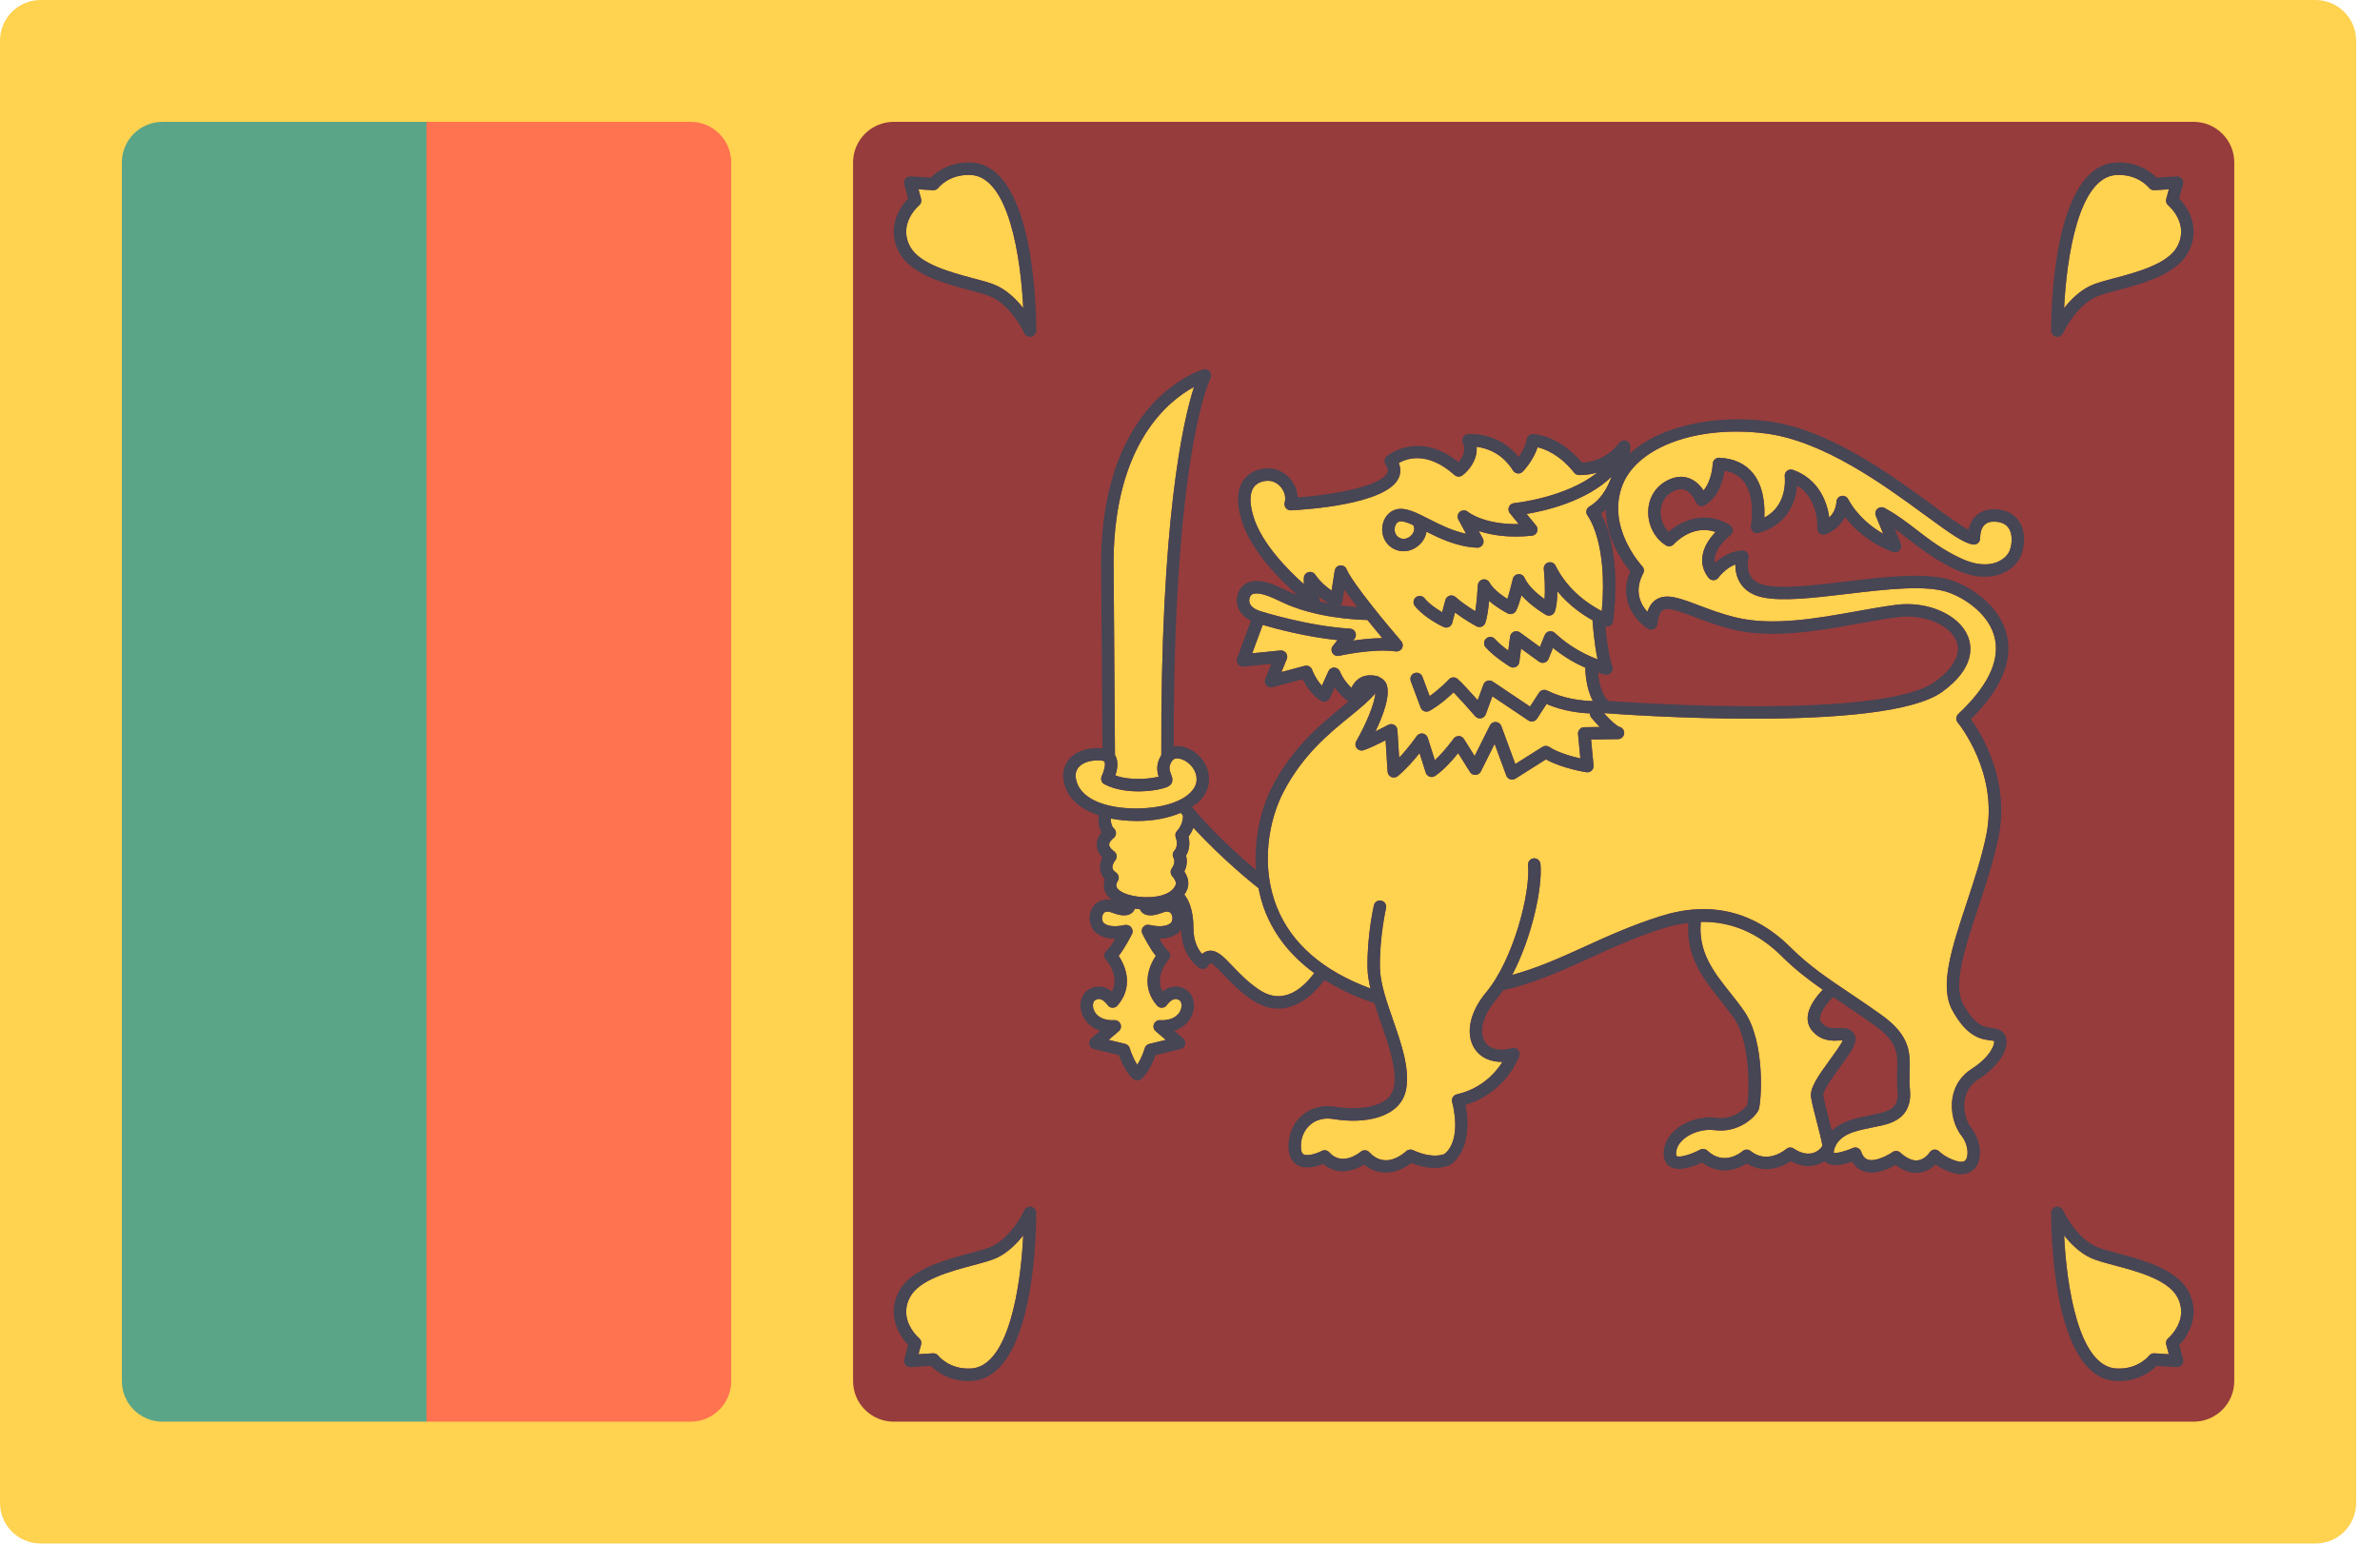 <svg width="74" height="48" viewBox="0 0 74 48" fill="none" xmlns="http://www.w3.org/2000/svg">
<path d="M71.995 0H1.263C0.566 0 0 0.565 0 1.263V46.733C0 47.431 0.566 47.996 1.263 47.996H71.995C72.692 47.996 73.258 47.431 73.258 46.733V1.263C73.258 0.565 72.692 0 71.995 0Z" fill="#FFD250"/>
<path d="M26.524 5.052V42.944C26.524 43.642 27.09 44.207 27.788 44.207H68.206C68.903 44.207 69.469 43.642 69.469 42.944V5.052C69.469 4.355 68.903 3.789 68.206 3.789H27.788C27.09 3.789 26.524 4.355 26.524 5.052Z" fill="#963C3C"/>
<path d="M13.262 3.789H5.052C4.355 3.789 3.789 4.355 3.789 5.052V42.944C3.789 43.642 4.355 44.207 5.052 44.207H13.262V3.789Z" fill="#5AA587"/>
<path d="M21.472 3.789H13.262V44.207H21.472C22.17 44.207 22.735 43.642 22.735 42.944V5.052C22.735 4.355 22.17 3.789 21.472 3.789Z" fill="#FF7350"/>
<path d="M56.31 34.119C56.268 33.837 56.517 33.472 56.901 32.948C57.039 32.759 57.24 32.484 57.294 32.353C57.258 32.351 57.209 32.353 57.173 32.355C56.96 32.366 56.639 32.38 56.358 32.068C56.248 31.946 56.195 31.793 56.205 31.626C56.226 31.287 56.503 30.954 56.675 30.777C56.232 30.466 55.809 30.143 55.418 29.753C54.672 29.006 53.821 28.647 52.882 28.667C52.795 29.601 53.276 30.216 53.79 30.863C53.942 31.053 54.093 31.243 54.23 31.442C54.906 32.421 54.765 34.311 54.679 34.511C54.582 34.738 54.047 35.241 53.314 35.143C52.977 35.098 52.589 35.212 52.344 35.426C52.239 35.518 52.113 35.671 52.113 35.876C52.113 35.886 52.114 35.938 52.13 35.948C52.229 36.007 52.597 35.891 52.86 35.749C52.933 35.709 53.023 35.721 53.084 35.778C53.603 36.263 54.123 35.844 54.181 35.794C54.252 35.734 54.357 35.732 54.429 35.79C54.96 36.217 55.513 35.75 55.536 35.73C55.601 35.674 55.697 35.667 55.769 35.714C55.999 35.865 56.21 35.908 56.397 35.844C56.561 35.787 56.648 35.664 56.659 35.634C56.663 35.556 56.558 35.151 56.488 34.883C56.415 34.602 56.339 34.312 56.31 34.119Z" fill="#FFD250"/>
<path d="M62.056 16.223C61.896 16.211 61.78 16.246 61.701 16.324C61.556 16.468 61.568 16.726 61.568 16.729C61.571 16.786 61.548 16.843 61.506 16.882C61.464 16.921 61.407 16.941 61.349 16.932C61.062 16.895 60.637 16.591 59.849 16.014C58.596 15.095 56.703 13.708 54.897 13.48C52.797 13.213 50.928 13.883 50.454 15.07C49.925 16.391 51.049 17.595 51.06 17.607C51.117 17.668 51.13 17.758 51.09 17.832C50.794 18.39 51.019 18.801 51.221 19.027C51.284 18.841 51.379 18.714 51.509 18.635C51.825 18.447 52.236 18.603 52.805 18.818C53.141 18.945 53.522 19.09 53.967 19.198C55.106 19.478 56.496 19.229 57.722 19.009C58.156 18.931 58.574 18.857 58.962 18.807C59.94 18.683 60.921 19.116 61.19 19.795C61.321 20.125 61.39 20.785 60.392 21.511C58.595 22.818 50.402 22.215 49.92 22.178C49.909 22.179 49.898 22.18 49.876 22.182C50.055 22.383 50.265 22.579 50.357 22.604C50.45 22.628 50.511 22.718 50.499 22.814C50.487 22.91 50.406 22.983 50.31 22.984L49.47 22.997L49.548 23.805C49.553 23.864 49.531 23.923 49.487 23.964C49.444 24.005 49.383 24.022 49.325 24.014C49.292 24.009 48.567 23.893 48.066 23.614L47.118 24.212C47.087 24.232 47.051 24.242 47.015 24.242C46.994 24.242 46.973 24.239 46.953 24.232C46.897 24.213 46.853 24.17 46.833 24.115L46.472 23.132L46.043 23.99C46.011 24.053 45.949 24.093 45.879 24.097C45.809 24.104 45.743 24.066 45.705 24.006L45.338 23.42C45.17 23.63 44.9 23.936 44.624 24.127C44.574 24.162 44.51 24.171 44.452 24.151C44.394 24.131 44.348 24.085 44.33 24.026L44.137 23.419C43.967 23.634 43.72 23.92 43.459 24.134C43.403 24.18 43.326 24.191 43.259 24.162C43.193 24.133 43.148 24.069 43.143 23.997L43.081 23.019C42.861 23.132 42.56 23.278 42.394 23.33C42.318 23.354 42.235 23.328 42.185 23.266C42.135 23.204 42.129 23.118 42.169 23.049C42.467 22.53 42.741 21.883 42.762 21.561C42.564 21.798 42.287 22.025 41.977 22.277C41.318 22.813 40.498 23.48 39.895 24.648C39.473 25.465 39.17 26.889 39.704 28.216C40.16 29.349 41.14 30.194 42.61 30.737C42.561 30.522 42.523 30.312 42.519 30.114C42.5 29.108 42.709 28.19 42.718 28.152C42.742 28.047 42.845 27.981 42.95 28.007C43.054 28.031 43.119 28.135 43.095 28.239C43.093 28.248 42.888 29.15 42.906 30.106C42.915 30.574 43.117 31.152 43.311 31.71C43.569 32.452 43.837 33.22 43.721 33.866C43.562 34.744 42.469 34.966 41.455 34.797C41.166 34.748 40.904 34.82 40.715 34.995C40.524 35.174 40.426 35.447 40.453 35.727C40.465 35.859 40.515 35.886 40.531 35.895C40.653 35.961 40.94 35.871 41.095 35.79C41.173 35.749 41.27 35.766 41.33 35.832C41.737 36.288 42.285 35.833 42.308 35.813C42.386 35.747 42.504 35.753 42.574 35.829C42.728 35.992 42.89 36.073 43.071 36.078C43.401 36.098 43.715 35.803 43.718 35.801C43.775 35.745 43.861 35.731 43.933 35.764C44.572 36.056 44.907 35.886 44.921 35.878C45.475 35.406 45.155 34.285 45.151 34.273C45.136 34.222 45.143 34.167 45.17 34.121C45.197 34.075 45.242 34.042 45.294 34.03C46.07 33.852 46.504 33.354 46.714 33.024C46.33 33.02 46.025 32.886 45.846 32.605C45.557 32.152 45.696 31.47 46.2 30.868C47.062 29.837 47.59 27.751 47.511 26.901C47.501 26.795 47.579 26.701 47.686 26.691C47.789 26.68 47.886 26.759 47.896 26.866C47.965 27.61 47.63 29.153 47.018 30.317C47.793 30.102 48.502 29.788 49.24 29.451C49.975 29.116 50.734 28.77 51.647 28.484C53.19 28.001 54.55 28.336 55.692 29.478C56.246 30.032 56.85 30.437 57.55 30.907C57.857 31.113 58.177 31.328 58.508 31.567C59.407 32.214 59.392 32.754 59.375 33.327C59.37 33.501 59.364 33.681 59.384 33.877C59.477 34.806 58.738 34.953 58.383 35.023C58.334 35.033 58.288 35.042 58.248 35.052C58.198 35.065 58.138 35.077 58.072 35.09C57.711 35.163 57.166 35.274 57.032 35.736C57.008 35.818 57.017 35.847 57.017 35.847C57.074 35.873 57.37 35.806 57.605 35.699C57.655 35.676 57.711 35.676 57.761 35.698C57.812 35.719 57.85 35.761 57.868 35.812C57.937 36.014 58.044 36.048 58.079 36.059C58.323 36.135 58.721 35.911 58.842 35.825C58.917 35.773 59.017 35.778 59.085 35.84C59.285 36.023 59.47 36.103 59.636 36.081C59.858 36.05 59.993 35.841 59.995 35.838C60.027 35.787 60.081 35.753 60.142 35.747C60.203 35.744 60.262 35.766 60.303 35.81C60.303 35.811 60.473 35.99 60.82 36.099C61.047 36.171 61.104 36.089 61.123 36.062C61.219 35.921 61.185 35.564 60.997 35.33C60.752 35.023 60.638 34.556 60.707 34.14C60.77 33.758 60.977 33.446 61.303 33.238C61.901 32.858 62.037 32.448 61.999 32.37C61.988 32.364 61.923 32.356 61.871 32.349C61.604 32.314 61.158 32.255 60.699 31.407C60.293 30.659 60.686 29.474 61.14 28.102C61.37 27.407 61.608 26.688 61.755 25.983C62.161 24.033 60.884 22.484 60.871 22.469C60.805 22.39 60.812 22.273 60.887 22.203C61.783 21.362 62.169 20.582 62.032 19.886C61.89 19.16 61.186 18.652 60.627 18.438C59.931 18.171 58.66 18.322 57.431 18.469C56.403 18.591 55.432 18.706 54.805 18.576C54.483 18.508 54.246 18.355 54.102 18.121C53.984 17.928 53.955 17.716 53.956 17.552C53.645 17.669 53.435 17.957 53.432 17.96C53.397 18.01 53.339 18.04 53.279 18.041C53.202 18.038 53.159 18.015 53.122 17.967C52.963 17.762 52.899 17.536 52.933 17.295C52.975 16.983 53.177 16.715 53.341 16.543C52.621 16.29 52.068 16.894 52.043 16.922C51.98 16.992 51.876 17.007 51.797 16.959C51.449 16.745 51.233 16.326 51.247 15.89C51.26 15.479 51.472 15.134 51.829 14.945C52.073 14.816 52.307 14.792 52.524 14.874C52.731 14.951 52.876 15.112 52.967 15.249C53.231 14.948 53.253 14.429 53.253 14.423C53.255 14.371 53.276 14.322 53.315 14.287C53.353 14.251 53.405 14.229 53.455 14.235C53.913 14.254 54.269 14.419 54.513 14.727C54.845 15.148 54.876 15.732 54.857 16.094C55.589 15.72 55.496 14.857 55.492 14.817C55.484 14.75 55.511 14.684 55.563 14.643C55.615 14.601 55.685 14.588 55.749 14.611C56.526 14.886 56.809 15.579 56.875 16.094C57.095 15.884 57.099 15.615 57.099 15.611C57.099 15.523 57.159 15.446 57.244 15.424C57.331 15.402 57.42 15.441 57.462 15.519C57.762 16.067 58.219 16.408 58.554 16.599L58.324 16.04C58.292 15.964 58.312 15.877 58.373 15.823C58.434 15.768 58.523 15.757 58.594 15.796C58.978 16.002 59.281 16.236 59.603 16.484C59.991 16.782 60.392 17.091 60.957 17.356C61.508 17.616 61.88 17.566 62.094 17.48C62.316 17.39 62.443 17.232 62.484 17.124C62.562 16.919 62.585 16.626 62.46 16.431C62.379 16.305 62.243 16.236 62.056 16.223Z" fill="#FFD250"/>
<path d="M39.197 19.007C39.198 19.008 39.198 19.008 39.198 19.008C39.199 19.008 39.199 19.008 39.2 19.008C39.214 19.013 40.662 19.47 41.976 19.548C42.048 19.552 42.112 19.597 42.142 19.663C42.171 19.729 42.161 19.806 42.116 19.863L42.07 19.92C42.33 19.881 42.658 19.845 42.98 19.843C42.848 19.686 42.684 19.487 42.516 19.278C42.164 19.271 40.878 19.215 39.831 18.711C39.577 18.588 39.138 18.375 38.929 18.483C38.892 18.501 38.833 18.588 38.843 18.696C38.856 18.832 38.981 18.942 39.197 19.007Z" fill="#FFD250"/>
<path d="M43.559 16.209C43.539 16.209 43.521 16.211 43.505 16.216C43.42 16.241 43.377 16.337 43.366 16.412C43.352 16.507 43.376 16.635 43.487 16.709C43.632 16.805 43.786 16.739 43.874 16.653C43.902 16.625 44.035 16.483 43.937 16.328L43.937 16.327C43.785 16.258 43.652 16.209 43.559 16.209Z" fill="#FFD250"/>
<path d="M41.659 20.877C41.753 21.1 41.898 21.273 42.019 21.39C42.065 21.291 42.134 21.188 42.24 21.111C42.343 21.036 42.522 20.963 42.785 21.017C42.789 21.017 42.792 21.018 42.797 21.019C42.804 21.02 42.81 21.02 42.818 21.022C42.824 21.023 42.829 21.029 42.835 21.031C42.845 21.034 42.855 21.034 42.863 21.039C42.87 21.043 42.874 21.049 42.88 21.053C42.979 21.095 43.061 21.163 43.105 21.265C43.252 21.607 42.994 22.272 42.766 22.744C42.927 22.665 43.081 22.584 43.164 22.54C43.222 22.508 43.292 22.509 43.35 22.541C43.408 22.573 43.445 22.632 43.449 22.698L43.504 23.561C43.806 23.242 44.045 22.896 44.048 22.891C44.09 22.83 44.162 22.799 44.236 22.809C44.309 22.82 44.37 22.871 44.392 22.942L44.613 23.64C44.922 23.355 45.192 22.974 45.195 22.97C45.232 22.917 45.294 22.889 45.358 22.887C45.423 22.889 45.483 22.923 45.517 22.978L45.85 23.509L46.325 22.559C46.36 22.49 46.425 22.446 46.51 22.452C46.587 22.456 46.654 22.506 46.681 22.579L47.114 23.758L47.96 23.224C48.024 23.183 48.106 23.184 48.17 23.226C48.446 23.406 48.87 23.523 49.137 23.583L49.065 22.825C49.06 22.771 49.078 22.718 49.114 22.678C49.15 22.637 49.201 22.614 49.255 22.613L49.739 22.606C49.623 22.488 49.526 22.374 49.479 22.316C49.447 22.278 49.435 22.231 49.437 22.184C49.08 22.169 48.583 22.106 48.086 21.891L47.79 22.347C47.762 22.391 47.718 22.421 47.667 22.431C47.654 22.434 47.641 22.436 47.628 22.436C47.59 22.436 47.553 22.424 47.52 22.403L46.402 21.652L46.197 22.212C46.173 22.276 46.117 22.323 46.05 22.335C45.983 22.349 45.914 22.324 45.869 22.272C45.677 22.052 45.375 21.714 45.196 21.529C45.034 21.685 44.75 21.936 44.447 22.104C44.398 22.132 44.339 22.136 44.286 22.117C44.233 22.097 44.191 22.056 44.172 22.003L43.865 21.18C43.828 21.08 43.878 20.968 43.979 20.931C44.079 20.893 44.191 20.945 44.228 21.045L44.452 21.645C44.776 21.42 45.047 21.129 45.05 21.126C45.119 21.051 45.234 21.043 45.313 21.106C45.426 21.196 45.731 21.533 45.945 21.773L46.123 21.287C46.144 21.232 46.189 21.188 46.245 21.17C46.301 21.151 46.364 21.16 46.413 21.193L47.573 21.971L47.853 21.539C47.907 21.456 48.015 21.427 48.102 21.471C48.617 21.729 49.173 21.791 49.527 21.801C49.311 21.396 49.292 20.883 49.291 20.763C49.001 20.635 48.645 20.442 48.286 20.147L48.147 20.492C48.124 20.547 48.078 20.588 48.02 20.605C47.963 20.621 47.901 20.61 47.854 20.576L47.294 20.17L47.24 20.589C47.231 20.654 47.191 20.71 47.131 20.738C47.073 20.767 47.003 20.764 46.947 20.729C46.928 20.718 46.467 20.436 46.193 20.128C46.122 20.048 46.129 19.925 46.209 19.855C46.288 19.784 46.411 19.79 46.482 19.871C46.598 20.001 46.761 20.131 46.896 20.229L46.952 19.797C46.961 19.729 47.005 19.671 47.068 19.644C47.131 19.617 47.203 19.625 47.258 19.665L47.881 20.117L48.03 19.749C48.054 19.69 48.106 19.646 48.168 19.633C48.23 19.619 48.296 19.637 48.342 19.681C48.825 20.135 49.347 20.381 49.672 20.501C49.561 19.984 49.519 19.336 49.517 19.302C49.516 19.297 49.519 19.293 49.519 19.288C49.217 19.122 48.79 18.835 48.422 18.384C48.42 18.623 48.4 18.866 48.342 19.019C48.322 19.072 48.28 19.114 48.226 19.133C48.173 19.151 48.114 19.146 48.065 19.119C48.042 19.105 47.621 18.864 47.307 18.51C47.253 18.705 47.188 18.91 47.133 19.002C47.081 19.088 46.971 19.12 46.88 19.075C46.862 19.066 46.565 18.916 46.301 18.686C46.275 18.944 46.235 19.235 46.179 19.377C46.158 19.429 46.117 19.469 46.064 19.488C46.012 19.505 45.955 19.501 45.906 19.475C45.888 19.466 45.552 19.281 45.239 19.048L45.154 19.371C45.139 19.426 45.101 19.472 45.049 19.496C44.997 19.52 44.938 19.521 44.886 19.498C44.863 19.487 44.309 19.232 43.994 18.847C43.926 18.764 43.938 18.642 44.021 18.575C44.103 18.507 44.226 18.519 44.293 18.602C44.444 18.786 44.675 18.94 44.841 19.037L44.94 18.66C44.958 18.594 45.008 18.542 45.072 18.523C45.137 18.503 45.207 18.52 45.258 18.565C45.443 18.733 45.693 18.898 45.871 19.006C45.909 18.767 45.938 18.422 45.951 18.198C45.956 18.111 46.017 18.039 46.102 18.02C46.187 18.001 46.273 18.041 46.314 18.116C46.421 18.312 46.676 18.503 46.869 18.624C46.922 18.459 46.987 18.214 47.036 18.003C47.055 17.922 47.123 17.863 47.206 17.855C47.289 17.845 47.368 17.892 47.401 17.968C47.522 18.236 47.816 18.481 48.025 18.631C48.047 18.348 48.026 17.947 48.001 17.696C47.991 17.603 48.049 17.516 48.139 17.49C48.231 17.465 48.325 17.507 48.367 17.591C48.756 18.381 49.445 18.818 49.803 19.002C49.998 16.865 49.372 16.048 49.365 16.039C49.33 15.995 49.316 15.938 49.326 15.882C49.337 15.827 49.37 15.778 49.419 15.75C49.767 15.549 49.978 15.181 50.107 14.824C49.32 15.587 48.073 15.88 47.465 15.982L47.762 16.343C47.807 16.399 47.819 16.474 47.791 16.54C47.764 16.606 47.702 16.652 47.631 16.659C46.887 16.733 46.344 16.635 45.978 16.511L46.105 16.745C46.138 16.806 46.135 16.881 46.099 16.94C46.062 16.999 45.994 17.039 45.926 17.031C45.32 17.005 44.789 16.755 44.353 16.534C44.332 16.676 44.262 16.815 44.145 16.929C44.002 17.069 43.819 17.141 43.639 17.141C43.511 17.141 43.384 17.105 43.273 17.031C43.054 16.884 42.943 16.625 42.984 16.354C43.021 16.105 43.178 15.91 43.394 15.845C43.683 15.759 44.012 15.926 44.429 16.139C44.76 16.307 45.154 16.508 45.584 16.598L45.345 16.155C45.3 16.073 45.321 15.97 45.394 15.912C45.467 15.854 45.571 15.855 45.642 15.917C45.647 15.921 46.129 16.317 47.222 16.296L46.946 15.96C46.901 15.905 46.89 15.829 46.917 15.763C46.945 15.697 47.007 15.651 47.078 15.645C47.099 15.643 48.688 15.481 49.666 14.694C49.347 14.787 49.101 14.772 49.082 14.772C49.028 14.768 48.979 14.741 48.945 14.699C48.498 14.136 48.039 13.963 47.808 13.909C47.678 14.318 47.364 14.649 47.349 14.664C47.307 14.707 47.248 14.729 47.189 14.723C47.13 14.716 47.076 14.683 47.044 14.632C46.699 14.076 46.201 13.929 45.912 13.893C45.947 14.305 45.66 14.643 45.468 14.783C45.394 14.837 45.292 14.832 45.225 14.772C44.394 14.029 43.752 14.249 43.492 14.397C43.574 14.601 43.536 14.767 43.48 14.88C43.084 15.683 40.629 15.845 40.141 15.869C40.081 15.874 40.02 15.846 39.981 15.798C39.942 15.75 39.928 15.686 39.944 15.626C39.98 15.492 39.956 15.348 39.877 15.219C39.797 15.087 39.667 14.991 39.532 14.962C39.404 14.935 39.161 14.952 39.015 15.112C38.849 15.295 38.837 15.633 38.982 16.091C39.242 16.912 40.043 17.721 40.541 18.164C40.536 18.062 40.539 17.987 40.541 17.968C40.545 17.886 40.601 17.815 40.681 17.792C40.761 17.769 40.845 17.799 40.893 17.867C41.058 18.105 41.255 18.265 41.403 18.363L41.5 17.744C41.513 17.658 41.582 17.592 41.668 17.581C41.754 17.574 41.837 17.62 41.87 17.7C42.045 18.126 43.156 19.46 43.569 19.938C43.622 19.999 43.631 20.087 43.592 20.158C43.554 20.228 43.475 20.266 43.395 20.256C42.687 20.156 41.648 20.391 41.638 20.393C41.557 20.412 41.474 20.378 41.43 20.308C41.386 20.238 41.392 20.148 41.443 20.084L41.586 19.905C40.604 19.803 39.647 19.545 39.261 19.432L38.935 20.315L39.811 20.227C39.877 20.219 39.945 20.25 39.985 20.304C40.026 20.358 40.035 20.43 40.01 20.493L39.844 20.897L40.566 20.706C40.661 20.679 40.759 20.73 40.795 20.822C40.891 21.064 41.008 21.223 41.102 21.321L41.305 20.872C41.337 20.802 41.407 20.753 41.484 20.759C41.56 20.759 41.629 20.805 41.659 20.877Z" fill="#FFD250"/>
<path d="M39.152 30.777C39.915 31.287 40.532 30.705 40.862 30.257C40.159 29.744 39.647 29.113 39.344 28.361C39.245 28.115 39.181 27.867 39.131 27.619C39.059 27.562 37.997 26.721 37.107 25.737C37.061 25.856 37.002 25.95 36.953 26.014C37.016 26.268 36.955 26.476 36.877 26.609C36.931 26.79 36.887 26.97 36.825 27.101C36.959 27.304 36.984 27.503 36.897 27.694C36.878 27.738 36.851 27.778 36.823 27.818C36.934 27.952 37.108 28.258 37.108 28.873C37.108 29.287 37.261 29.535 37.376 29.663C37.443 29.605 37.516 29.573 37.596 29.564C37.84 29.537 38.041 29.746 38.315 30.034C38.53 30.26 38.797 30.541 39.152 30.777Z" fill="#FFD250"/>
<path d="M35.353 25.529C35.339 25.529 35.325 25.528 35.31 25.528C35.032 25.526 34.777 25.498 34.543 25.453C34.52 25.518 34.568 25.706 34.619 25.744C34.668 25.782 34.701 25.845 34.699 25.907C34.698 25.969 34.671 26.03 34.62 26.065C34.586 26.088 34.488 26.176 34.487 26.262C34.486 26.345 34.584 26.432 34.643 26.476C34.686 26.508 34.714 26.557 34.719 26.611C34.725 26.664 34.708 26.718 34.672 26.758C34.648 26.788 34.577 26.896 34.589 26.986C34.591 27.005 34.599 27.064 34.7 27.132C34.744 27.162 34.774 27.208 34.783 27.261C34.791 27.313 34.778 27.366 34.746 27.409C34.746 27.409 34.692 27.488 34.713 27.567C34.736 27.654 34.845 27.722 34.932 27.762C35.095 27.839 35.33 27.889 35.574 27.898C35.581 27.897 35.589 27.898 35.597 27.898C35.803 27.904 36.014 27.884 36.195 27.817C36.372 27.752 36.49 27.657 36.545 27.535C36.562 27.497 36.598 27.419 36.445 27.241C36.386 27.171 36.383 27.07 36.438 26.997C36.439 26.997 36.568 26.819 36.488 26.677C36.446 26.601 36.459 26.507 36.52 26.445C36.531 26.433 36.651 26.291 36.556 26.037C36.529 25.964 36.548 25.882 36.605 25.828C36.612 25.821 36.787 25.639 36.783 25.362C36.76 25.333 36.736 25.304 36.713 25.275C36.338 25.434 35.878 25.529 35.353 25.529Z" fill="#FFD250"/>
<path d="M37.124 12.033C36.342 12.454 34.672 13.774 34.623 17.388L34.667 23.479C34.672 23.488 34.679 23.496 34.684 23.505C34.785 23.695 34.737 23.942 34.68 24.113C35.164 24.286 35.767 24.215 36.026 24.151C35.974 24 35.933 23.756 36.108 23.48C36.081 16.217 36.774 13.127 37.124 12.033Z" fill="#FFD250"/>
<path d="M37.205 24.238C37.205 23.928 36.972 23.687 36.741 23.609C36.693 23.592 36.53 23.547 36.455 23.645C36.315 23.828 36.365 23.957 36.413 24.083C36.439 24.152 36.467 24.224 36.446 24.306C36.42 24.411 36.324 24.454 36.293 24.469C36.03 24.588 35.031 24.744 34.341 24.388C34.248 24.34 34.21 24.225 34.256 24.13C34.329 23.981 34.382 23.762 34.342 23.686C34.338 23.68 34.329 23.662 34.275 23.655C34.223 23.648 34.172 23.644 34.121 23.644C33.886 23.644 33.667 23.718 33.549 23.845C33.454 23.947 33.424 24.076 33.458 24.241C33.573 24.795 34.267 25.131 35.314 25.141C36.055 25.138 36.692 24.963 37.01 24.648C37.14 24.52 37.205 24.382 37.205 24.238Z" fill="#FFD250"/>
<path d="M35.539 28.831C35.584 28.772 35.657 28.744 35.73 28.759C35.865 28.787 36.2 28.858 36.392 28.709C36.459 28.657 36.474 28.517 36.422 28.425C36.405 28.394 36.351 28.299 36.149 28.376C35.959 28.45 35.684 28.529 35.512 28.375C35.478 28.344 35.456 28.308 35.44 28.27C35.388 28.266 35.336 28.263 35.285 28.255C35.269 28.298 35.246 28.34 35.207 28.375C35.036 28.529 34.762 28.45 34.571 28.376C34.37 28.3 34.315 28.394 34.298 28.425C34.246 28.517 34.261 28.657 34.328 28.709C34.52 28.857 34.855 28.787 34.965 28.764C35.036 28.749 35.124 28.774 35.169 28.832C35.215 28.891 35.234 28.968 35.201 29.035C35.157 29.122 34.967 29.493 34.782 29.724C35.024 30.078 35.234 30.709 34.743 31.27C34.703 31.316 34.64 31.338 34.583 31.336C34.522 31.331 34.467 31.299 34.434 31.247C34.406 31.205 34.308 31.087 34.199 31.066C34.166 31.06 34.115 31.058 34.04 31.109C33.989 31.144 33.961 31.26 34.003 31.387C34.08 31.613 34.317 31.739 34.652 31.724C34.728 31.716 34.811 31.769 34.841 31.846C34.872 31.922 34.85 32.01 34.788 32.064L34.472 32.335L34.987 32.46C35.056 32.477 35.109 32.529 35.128 32.597C35.129 32.6 35.206 32.875 35.36 33.107C35.514 32.875 35.591 32.6 35.592 32.597C35.61 32.529 35.664 32.477 35.733 32.46L36.248 32.335L35.932 32.064C35.869 32.01 35.848 31.922 35.878 31.846C35.909 31.769 35.986 31.717 36.068 31.724C36.399 31.738 36.64 31.613 36.717 31.386C36.76 31.26 36.731 31.144 36.68 31.109C36.604 31.057 36.552 31.06 36.52 31.067C36.407 31.089 36.306 31.215 36.286 31.247C36.253 31.298 36.198 31.331 36.137 31.336C36.074 31.339 36.017 31.316 35.977 31.27C35.486 30.709 35.696 30.078 35.938 29.724C35.753 29.492 35.563 29.122 35.52 29.035C35.486 28.969 35.494 28.89 35.539 28.831Z" fill="#FFD250"/>
<path d="M62.785 16.221C62.682 16.06 62.476 15.863 62.081 15.837C61.806 15.818 61.586 15.891 61.426 16.052C61.297 16.18 61.235 16.339 61.206 16.473C60.941 16.334 60.519 16.025 60.078 15.701C58.792 14.759 56.851 13.336 54.945 13.095C53.399 12.899 51.641 13.207 50.674 14.104C50.688 13.986 50.693 13.906 50.693 13.893C50.693 13.89 50.691 13.888 50.691 13.885C50.691 13.849 50.681 13.816 50.663 13.785C50.659 13.779 50.655 13.774 50.65 13.768C50.629 13.74 50.602 13.716 50.566 13.703C50.566 13.703 50.565 13.702 50.565 13.702H50.564C50.528 13.689 50.491 13.691 50.456 13.699C50.449 13.701 50.443 13.702 50.437 13.704C50.403 13.716 50.373 13.736 50.35 13.764C50.349 13.766 50.346 13.766 50.344 13.768C49.943 14.307 49.392 14.379 49.189 14.385C48.464 13.524 47.697 13.498 47.664 13.497C47.553 13.504 47.483 13.566 47.469 13.662C47.438 13.866 47.319 14.069 47.219 14.209C46.58 13.415 45.681 13.495 45.64 13.498C45.578 13.504 45.523 13.54 45.492 13.594C45.461 13.648 45.458 13.714 45.483 13.771C45.599 14.024 45.459 14.245 45.347 14.368C44.09 13.36 43.122 14.181 43.112 14.19C43.038 14.255 43.024 14.365 43.08 14.446C43.174 14.582 43.157 14.657 43.132 14.707C42.929 15.12 41.452 15.389 40.347 15.468C40.341 15.312 40.294 15.157 40.207 15.015C40.07 14.791 39.853 14.634 39.612 14.582C39.344 14.524 38.968 14.585 38.728 14.85C38.46 15.145 38.421 15.601 38.612 16.206C38.912 17.152 39.81 18.041 40.334 18.499C40.207 18.452 40.08 18.4 39.958 18.341C39.649 18.191 39.133 17.94 38.751 18.138C38.558 18.238 38.435 18.487 38.457 18.731C38.469 18.853 38.537 19.127 38.894 19.302L38.464 20.47C38.441 20.532 38.452 20.602 38.493 20.655C38.534 20.708 38.599 20.736 38.665 20.729L39.529 20.643L39.338 21.109C39.31 21.177 39.323 21.255 39.372 21.31C39.42 21.365 39.494 21.389 39.567 21.369L40.504 21.121C40.746 21.618 41.069 21.792 41.084 21.8C41.132 21.825 41.187 21.829 41.237 21.811C41.287 21.794 41.328 21.757 41.35 21.708L41.5 21.378C41.654 21.594 41.822 21.738 41.925 21.817C41.862 21.869 41.8 21.921 41.732 21.976C41.081 22.506 40.19 23.231 39.55 24.471C39.228 25.093 38.978 26.043 39.053 27.053C38.586 26.661 37.707 25.883 37.059 25.087C37.137 25.034 37.22 24.984 37.283 24.922C37.485 24.722 37.592 24.485 37.592 24.237C37.592 23.722 37.215 23.36 36.865 23.241C36.734 23.197 36.609 23.191 36.495 23.21C36.483 14.771 37.444 12.188 37.64 11.753C37.67 11.684 37.658 11.603 37.609 11.546C37.559 11.489 37.481 11.466 37.408 11.488C37.282 11.525 34.302 12.456 34.236 17.387L34.278 23.269C33.873 23.226 33.489 23.341 33.265 23.58C33.138 23.716 33.003 23.954 33.078 24.319C33.179 24.803 33.569 25.161 34.168 25.357C34.152 25.42 34.146 25.492 34.154 25.573C34.163 25.667 34.193 25.784 34.248 25.886C34.175 25.973 34.103 26.098 34.099 26.251C34.096 26.399 34.154 26.538 34.274 26.665C34.227 26.761 34.186 26.89 34.204 27.033C34.215 27.118 34.251 27.232 34.352 27.341C34.323 27.425 34.306 27.536 34.336 27.657C34.367 27.783 34.445 27.891 34.561 27.983C34.265 27.928 34.056 28.062 33.959 28.236C33.812 28.497 33.872 28.847 34.091 29.015C34.27 29.153 34.482 29.197 34.676 29.187C34.577 29.353 34.473 29.508 34.407 29.559C34.365 29.592 34.338 29.641 34.333 29.695C34.329 29.748 34.346 29.802 34.383 29.842C34.403 29.864 34.825 30.34 34.574 30.834C34.496 30.77 34.395 30.711 34.276 30.686C34.12 30.655 33.963 30.691 33.82 30.789C33.615 30.929 33.539 31.225 33.635 31.509C33.709 31.727 33.892 31.95 34.204 32.053L33.932 32.286C33.877 32.333 33.853 32.407 33.87 32.478C33.887 32.549 33.942 32.604 34.012 32.621L34.789 32.81C34.849 32.981 34.985 33.31 35.212 33.538C35.248 33.574 35.317 33.594 35.369 33.594C35.42 33.594 35.469 33.574 35.506 33.538C35.733 33.31 35.869 32.981 35.929 32.81L36.706 32.621C36.776 32.604 36.831 32.549 36.848 32.478C36.865 32.407 36.841 32.333 36.786 32.286L36.514 32.053C36.826 31.95 37.009 31.727 37.083 31.509C37.179 31.225 37.103 30.929 36.898 30.789C36.755 30.69 36.596 30.655 36.442 30.686C36.322 30.711 36.222 30.77 36.144 30.834C35.897 30.342 36.316 29.863 36.336 29.841C36.372 29.801 36.389 29.748 36.385 29.695C36.38 29.641 36.353 29.592 36.311 29.559C36.245 29.508 36.142 29.354 36.043 29.187C36.236 29.189 36.448 29.154 36.627 29.015C36.666 28.985 36.694 28.944 36.723 28.903C36.737 29.753 37.275 30.089 37.299 30.104C37.391 30.158 37.508 30.129 37.563 30.038C37.609 29.964 37.636 29.949 37.636 29.948C37.704 29.952 37.895 30.153 38.035 30.3C38.262 30.54 38.546 30.838 38.937 31.098C39.222 31.289 39.493 31.364 39.741 31.364C40.438 31.364 40.961 30.776 41.183 30.474C41.617 30.746 42.11 30.983 42.671 31.174C42.69 31.181 42.709 31.184 42.729 31.184C42.796 31.401 42.869 31.62 42.944 31.837C43.187 32.532 43.437 33.251 43.339 33.797C43.211 34.504 42.092 34.511 41.517 34.414C41.108 34.347 40.728 34.452 40.45 34.712C40.171 34.972 40.028 35.365 40.067 35.764C40.094 36.043 40.233 36.174 40.346 36.235C40.604 36.374 40.954 36.27 41.144 36.192C41.58 36.572 42.101 36.412 42.416 36.212C42.61 36.374 42.827 36.459 43.061 36.464C43.069 36.464 43.076 36.464 43.084 36.464C43.438 36.464 43.736 36.278 43.885 36.164C44.635 36.467 45.063 36.241 45.139 36.195C45.747 35.681 45.647 34.758 45.568 34.357C46.819 33.978 47.222 32.89 47.24 32.842C47.264 32.774 47.249 32.699 47.2 32.646C47.151 32.593 47.076 32.572 47.007 32.59C46.621 32.694 46.317 32.623 46.172 32.396C45.975 32.089 46.103 31.586 46.496 31.116C46.579 31.017 46.657 30.908 46.733 30.794C47.7 30.578 48.526 30.202 49.401 29.803C50.124 29.473 50.873 29.132 51.762 28.853C52.012 28.775 52.254 28.729 52.493 28.698C52.421 29.747 52.959 30.438 53.487 31.103C53.633 31.286 53.779 31.469 53.911 31.661C54.478 32.481 54.369 34.202 54.323 34.357C54.283 34.445 53.903 34.832 53.365 34.758C52.918 34.699 52.417 34.846 52.089 35.133C51.855 35.338 51.726 35.602 51.726 35.875C51.726 36.108 51.838 36.224 51.932 36.28C52.212 36.446 52.676 36.268 52.925 36.149C53.157 36.328 53.396 36.395 53.617 36.395C53.891 36.395 54.138 36.293 54.31 36.179C54.83 36.507 55.373 36.315 55.676 36.108C56.056 36.315 56.361 36.274 56.558 36.196C56.622 36.171 56.68 36.139 56.733 36.104C56.741 36.112 56.748 36.123 56.756 36.13C56.962 36.307 57.344 36.212 57.588 36.124C57.699 36.308 57.845 36.391 57.962 36.428C58.32 36.542 58.732 36.345 58.939 36.223C59.19 36.417 59.44 36.499 59.69 36.464C59.91 36.433 60.075 36.315 60.182 36.211C60.296 36.293 60.469 36.394 60.703 36.468C60.806 36.501 60.897 36.514 60.977 36.514C61.247 36.514 61.387 36.36 61.443 36.28C61.667 35.953 61.55 35.4 61.3 35.087C61.152 34.903 61.03 34.558 61.089 34.203C61.121 34.014 61.219 33.75 61.511 33.565C62.037 33.23 62.382 32.777 62.39 32.411C62.393 32.26 62.336 32.135 62.228 32.059C62.132 31.992 62.025 31.978 61.922 31.965C61.691 31.934 61.404 31.896 61.039 31.222C60.714 30.621 61.099 29.456 61.508 28.223C61.741 27.518 61.983 26.788 62.134 26.062C62.509 24.263 61.606 22.814 61.279 22.363C62.188 21.469 62.569 20.61 62.412 19.81C62.239 18.929 61.417 18.325 60.766 18.075C59.979 17.774 58.66 17.93 57.385 18.083C56.39 18.202 55.45 18.315 54.885 18.196C54.672 18.151 54.52 18.058 54.434 17.92C54.285 17.679 54.365 17.363 54.366 17.359C54.381 17.3 54.368 17.236 54.329 17.189C54.291 17.141 54.227 17.11 54.171 17.116C53.8 17.131 53.504 17.338 53.322 17.509C53.311 17.457 53.309 17.403 53.317 17.348C53.367 16.976 53.796 16.651 53.8 16.648C53.851 16.609 53.88 16.547 53.877 16.483C53.874 16.419 53.839 16.361 53.785 16.327C52.996 15.847 52.26 16.203 51.883 16.537C51.723 16.381 51.627 16.142 51.635 15.902C51.639 15.744 51.695 15.454 52.011 15.286C52.153 15.21 52.276 15.194 52.387 15.235C52.573 15.304 52.697 15.533 52.729 15.615C52.749 15.668 52.792 15.709 52.845 15.728C52.899 15.748 52.958 15.742 53.007 15.713C53.439 15.461 53.577 14.932 53.621 14.639C53.874 14.68 54.068 14.788 54.209 14.965C54.603 15.463 54.442 16.339 54.44 16.348C54.428 16.414 54.45 16.481 54.499 16.526C54.547 16.572 54.616 16.589 54.681 16.572C55.557 16.337 55.837 15.626 55.88 15.1C56.55 15.517 56.505 16.38 56.502 16.42C56.498 16.487 56.528 16.551 56.582 16.59C56.636 16.629 56.706 16.637 56.768 16.613C57.089 16.483 57.266 16.271 57.365 16.076C57.975 16.875 58.822 17.153 58.863 17.166C58.935 17.188 59.013 17.168 59.064 17.113C59.115 17.057 59.13 16.977 59.101 16.908L58.912 16.449C59.066 16.558 59.214 16.672 59.367 16.789C59.771 17.101 60.189 17.422 60.792 17.706C61.47 18.024 61.953 17.953 62.24 17.838C62.526 17.722 62.752 17.506 62.846 17.261C62.955 16.974 62.997 16.55 62.785 16.221ZM62.484 17.123C62.443 17.232 62.316 17.39 62.094 17.479C61.88 17.566 61.508 17.615 60.957 17.356C60.392 17.09 59.991 16.782 59.603 16.483C59.282 16.236 58.978 16.002 58.594 15.795C58.523 15.757 58.434 15.767 58.373 15.822C58.312 15.877 58.292 15.964 58.324 16.04L58.554 16.598C58.219 16.407 57.762 16.066 57.462 15.518C57.42 15.441 57.331 15.402 57.245 15.423C57.159 15.445 57.099 15.523 57.099 15.611C57.099 15.614 57.096 15.884 56.876 16.094C56.809 15.578 56.526 14.885 55.749 14.611C55.685 14.588 55.615 14.6 55.563 14.642C55.511 14.684 55.484 14.75 55.492 14.816C55.497 14.856 55.589 15.719 54.857 16.093C54.877 15.732 54.845 15.147 54.513 14.726C54.27 14.419 53.913 14.253 53.455 14.234C53.405 14.229 53.353 14.251 53.315 14.286C53.277 14.321 53.255 14.37 53.253 14.422C53.253 14.428 53.231 14.947 52.967 15.248C52.876 15.112 52.731 14.951 52.525 14.873C52.307 14.791 52.073 14.815 51.829 14.945C51.472 15.134 51.26 15.479 51.247 15.89C51.233 16.325 51.449 16.745 51.797 16.958C51.876 17.007 51.98 16.992 52.043 16.922C52.068 16.893 52.621 16.289 53.342 16.542C53.177 16.715 52.975 16.983 52.933 17.294C52.9 17.535 52.963 17.761 53.122 17.966C53.159 18.014 53.202 18.038 53.279 18.041C53.34 18.04 53.397 18.01 53.432 17.96C53.435 17.956 53.645 17.668 53.956 17.551C53.955 17.716 53.984 17.927 54.102 18.12C54.246 18.354 54.482 18.507 54.806 18.575C55.432 18.706 56.403 18.59 57.431 18.468C58.66 18.322 59.931 18.17 60.627 18.437C61.186 18.651 61.89 19.159 62.032 19.885C62.169 20.582 61.784 21.362 60.887 22.203C60.812 22.273 60.805 22.39 60.871 22.468C60.884 22.483 62.161 24.032 61.755 25.983C61.608 26.688 61.37 27.407 61.14 28.102C60.686 29.474 60.294 30.658 60.699 31.407C61.158 32.254 61.605 32.313 61.871 32.349C61.923 32.355 61.988 32.364 61.999 32.369C62.037 32.447 61.901 32.857 61.303 33.238C60.977 33.446 60.771 33.757 60.707 34.14C60.638 34.555 60.752 35.022 60.997 35.329C61.185 35.563 61.219 35.921 61.123 36.061C61.104 36.088 61.047 36.17 60.82 36.099C60.473 35.989 60.304 35.81 60.303 35.81C60.262 35.765 60.203 35.743 60.142 35.746C60.081 35.752 60.026 35.786 59.995 35.837C59.993 35.84 59.858 36.049 59.636 36.08C59.47 36.102 59.285 36.022 59.085 35.84C59.017 35.778 58.917 35.772 58.842 35.825C58.721 35.91 58.323 36.135 58.079 36.058C58.044 36.047 57.937 36.013 57.868 35.812C57.851 35.76 57.812 35.718 57.762 35.697C57.711 35.675 57.655 35.676 57.605 35.699C57.37 35.805 57.074 35.873 57.017 35.847C57.017 35.847 57.008 35.818 57.032 35.735C57.166 35.273 57.711 35.163 58.072 35.089C58.138 35.076 58.198 35.064 58.248 35.051C58.288 35.041 58.334 35.032 58.383 35.023C58.738 34.952 59.477 34.805 59.384 33.876C59.364 33.681 59.37 33.5 59.375 33.326C59.392 32.754 59.408 32.213 58.508 31.566C58.177 31.327 57.857 31.112 57.55 30.906C56.85 30.436 56.246 30.031 55.693 29.478C54.55 28.335 53.19 28 51.647 28.483C50.734 28.769 49.975 29.115 49.24 29.45C48.502 29.788 47.794 30.102 47.018 30.316C47.63 29.152 47.965 27.609 47.897 26.865C47.886 26.758 47.789 26.679 47.686 26.69C47.579 26.7 47.501 26.794 47.511 26.901C47.59 27.75 47.062 29.836 46.2 30.867C45.696 31.47 45.557 32.151 45.846 32.604C46.025 32.885 46.33 33.019 46.714 33.023C46.504 33.353 46.07 33.851 45.294 34.029C45.242 34.041 45.197 34.074 45.17 34.12C45.143 34.166 45.136 34.221 45.151 34.272C45.155 34.284 45.475 35.405 44.921 35.877C44.907 35.885 44.572 36.055 43.933 35.763C43.861 35.73 43.775 35.744 43.718 35.8C43.715 35.803 43.401 36.097 43.071 36.077C42.89 36.072 42.728 35.991 42.575 35.828C42.504 35.753 42.387 35.746 42.308 35.813C42.285 35.833 41.737 36.287 41.33 35.832C41.27 35.765 41.174 35.748 41.095 35.789C40.94 35.87 40.653 35.96 40.531 35.894C40.515 35.885 40.466 35.858 40.453 35.727C40.426 35.447 40.524 35.173 40.715 34.995C40.904 34.819 41.166 34.748 41.455 34.796C42.469 34.965 43.562 34.743 43.721 33.865C43.837 33.219 43.569 32.452 43.311 31.709C43.116 31.151 42.915 30.573 42.906 30.105C42.888 29.149 43.093 28.247 43.095 28.238C43.119 28.134 43.054 28.03 42.95 28.006C42.845 27.981 42.742 28.047 42.718 28.151C42.709 28.189 42.5 29.107 42.519 30.113C42.523 30.311 42.561 30.521 42.61 30.736C41.141 30.193 40.16 29.348 39.704 28.215C39.17 26.888 39.473 25.464 39.895 24.648C40.498 23.48 41.318 22.812 41.977 22.276C42.287 22.024 42.564 21.797 42.762 21.56C42.741 21.882 42.467 22.529 42.169 23.048C42.129 23.117 42.135 23.203 42.185 23.265C42.235 23.328 42.318 23.353 42.394 23.329C42.56 23.277 42.861 23.131 43.081 23.018L43.144 23.996C43.148 24.068 43.193 24.132 43.259 24.161C43.326 24.19 43.404 24.179 43.459 24.133C43.72 23.919 43.967 23.633 44.137 23.418L44.33 24.026C44.348 24.084 44.394 24.131 44.452 24.15C44.51 24.17 44.574 24.161 44.624 24.126C44.9 23.935 45.17 23.63 45.338 23.419L45.706 24.006C45.743 24.065 45.809 24.103 45.879 24.096C45.949 24.093 46.012 24.052 46.043 23.989L46.472 23.131L46.834 24.114C46.854 24.169 46.898 24.212 46.953 24.231C46.973 24.238 46.994 24.241 47.015 24.241C47.051 24.241 47.087 24.231 47.119 24.212L48.067 23.614C48.568 23.892 49.292 24.008 49.325 24.013C49.383 24.021 49.444 24.004 49.487 23.963C49.531 23.922 49.553 23.863 49.548 23.804L49.471 22.996L50.31 22.983C50.407 22.982 50.487 22.909 50.499 22.813C50.511 22.717 50.45 22.628 50.357 22.603C50.265 22.578 50.055 22.382 49.876 22.181C49.899 22.179 49.909 22.178 49.92 22.177C50.403 22.214 58.595 22.817 60.392 21.511C61.391 20.784 61.321 20.123 61.19 19.795C60.921 19.115 59.94 18.682 58.962 18.806C58.574 18.856 58.156 18.931 57.722 19.008C56.496 19.228 55.106 19.477 53.967 19.198C53.523 19.089 53.142 18.945 52.805 18.817C52.236 18.602 51.825 18.446 51.51 18.634C51.379 18.713 51.284 18.84 51.221 19.026C51.019 18.801 50.794 18.389 51.091 17.831C51.13 17.757 51.117 17.667 51.06 17.607C51.049 17.594 49.925 16.39 50.454 15.069C50.929 13.882 52.797 13.212 54.897 13.479C56.703 13.707 58.596 15.095 59.849 16.013C60.638 16.591 61.062 16.894 61.35 16.931C61.407 16.94 61.464 16.92 61.506 16.881C61.548 16.842 61.571 16.786 61.568 16.728C61.568 16.726 61.556 16.467 61.701 16.323C61.78 16.245 61.896 16.21 62.056 16.223C62.244 16.235 62.379 16.305 62.46 16.43C62.585 16.625 62.562 16.919 62.484 17.123ZM56.397 35.844C56.21 35.908 55.999 35.865 55.769 35.714C55.697 35.667 55.601 35.673 55.536 35.73C55.513 35.75 54.959 36.217 54.429 35.789C54.357 35.731 54.252 35.733 54.181 35.794C54.123 35.843 53.603 36.263 53.084 35.778C53.023 35.721 52.933 35.709 52.86 35.748C52.597 35.891 52.229 36.007 52.13 35.947C52.114 35.938 52.113 35.886 52.113 35.876C52.113 35.67 52.239 35.517 52.344 35.425C52.589 35.212 52.977 35.098 53.314 35.142C54.047 35.24 54.582 34.737 54.679 34.511C54.765 34.31 54.906 32.421 54.23 31.442C54.093 31.243 53.942 31.053 53.79 30.862C53.276 30.216 52.795 29.601 52.882 28.666C53.821 28.647 54.672 29.006 55.418 29.752C55.809 30.143 56.232 30.466 56.675 30.777C56.503 30.953 56.226 31.287 56.205 31.626C56.195 31.793 56.248 31.946 56.358 32.068C56.639 32.38 56.96 32.365 57.173 32.355C57.209 32.353 57.258 32.35 57.294 32.353C57.24 32.484 57.039 32.758 56.901 32.948C56.517 33.472 56.268 33.836 56.31 34.118C56.339 34.311 56.415 34.601 56.488 34.882C56.558 35.15 56.664 35.555 56.659 35.633C56.648 35.663 56.562 35.786 56.397 35.844ZM57.213 33.177C57.585 32.669 57.774 32.394 57.664 32.175C57.552 31.95 57.323 31.96 57.155 31.969C56.974 31.977 56.803 31.985 56.645 31.809C56.605 31.764 56.588 31.715 56.592 31.651C56.605 31.43 56.855 31.143 56.998 31.002C57.109 31.077 57.22 31.153 57.333 31.229C57.637 31.433 57.953 31.645 58.281 31.881C59.014 32.408 59.003 32.77 58.987 33.316C58.982 33.494 58.976 33.696 58.998 33.916C59.052 34.453 58.745 34.557 58.307 34.644C58.251 34.655 58.2 34.666 58.154 34.677C58.108 34.688 58.054 34.699 57.994 34.712C57.715 34.768 57.267 34.864 56.956 35.154C56.931 35.049 56.9 34.928 56.862 34.785C56.792 34.514 56.719 34.234 56.693 34.062C56.671 33.916 57.024 33.435 57.213 33.177ZM37.596 29.564C37.516 29.573 37.443 29.605 37.376 29.663C37.262 29.536 37.108 29.288 37.108 28.873C37.108 28.258 36.934 27.952 36.824 27.818C36.851 27.779 36.878 27.738 36.898 27.695C36.984 27.503 36.959 27.305 36.825 27.101C36.888 26.97 36.931 26.79 36.877 26.609C36.956 26.476 37.016 26.268 36.954 26.014C37.002 25.95 37.062 25.856 37.107 25.738C37.997 26.721 39.059 27.563 39.131 27.619C39.181 27.867 39.246 28.115 39.344 28.361C39.647 29.113 40.159 29.744 40.863 30.258C40.533 30.706 39.916 31.288 39.152 30.777C38.797 30.541 38.53 30.26 38.316 30.034C38.041 29.746 37.841 29.537 37.596 29.564ZM35.977 31.271C36.017 31.317 36.074 31.339 36.137 31.336C36.197 31.331 36.252 31.299 36.285 31.248C36.306 31.215 36.407 31.09 36.519 31.067C36.551 31.06 36.604 31.057 36.68 31.109C36.731 31.144 36.759 31.26 36.716 31.387C36.64 31.614 36.398 31.739 36.067 31.724C35.985 31.718 35.908 31.769 35.878 31.846C35.847 31.923 35.869 32.011 35.932 32.065L36.248 32.335L35.732 32.461C35.664 32.477 35.61 32.53 35.591 32.598C35.59 32.601 35.514 32.876 35.36 33.107C35.206 32.876 35.129 32.601 35.128 32.598C35.109 32.53 35.055 32.477 34.987 32.461L34.471 32.335L34.787 32.065C34.85 32.011 34.871 31.923 34.841 31.846C34.81 31.769 34.728 31.717 34.652 31.724C34.317 31.74 34.079 31.614 34.003 31.387C33.96 31.26 33.989 31.144 34.039 31.109C34.114 31.058 34.166 31.061 34.199 31.067C34.307 31.088 34.406 31.206 34.434 31.248C34.467 31.299 34.522 31.332 34.582 31.336C34.64 31.339 34.702 31.316 34.742 31.271C35.233 30.709 35.024 30.079 34.782 29.725C34.967 29.493 35.157 29.123 35.2 29.035C35.233 28.969 35.214 28.892 35.169 28.833C35.123 28.774 35.036 28.75 34.965 28.764C34.855 28.787 34.52 28.857 34.328 28.709C34.261 28.658 34.246 28.517 34.297 28.426C34.315 28.394 34.369 28.3 34.57 28.377C34.761 28.45 35.036 28.53 35.207 28.375C35.246 28.34 35.269 28.299 35.285 28.256C35.336 28.264 35.387 28.266 35.439 28.271C35.456 28.308 35.477 28.344 35.512 28.375C35.684 28.53 35.958 28.45 36.149 28.377C36.351 28.299 36.404 28.395 36.422 28.426C36.474 28.517 36.458 28.658 36.391 28.709C36.199 28.858 35.864 28.787 35.73 28.759C35.657 28.744 35.583 28.773 35.538 28.831C35.493 28.89 35.486 28.969 35.519 29.035C35.562 29.123 35.752 29.493 35.937 29.725C35.696 30.078 35.486 30.71 35.977 31.271ZM36.605 25.828C36.548 25.882 36.529 25.964 36.556 26.037C36.651 26.292 36.531 26.433 36.52 26.445C36.458 26.507 36.445 26.601 36.488 26.677C36.568 26.819 36.438 26.996 36.438 26.997C36.383 27.07 36.385 27.171 36.445 27.241C36.597 27.419 36.562 27.497 36.544 27.535C36.49 27.657 36.372 27.752 36.195 27.817C36.014 27.884 35.802 27.904 35.596 27.898C35.589 27.898 35.581 27.897 35.574 27.898C35.329 27.888 35.095 27.839 34.932 27.762C34.845 27.722 34.736 27.654 34.713 27.567C34.691 27.488 34.746 27.409 34.746 27.409C34.778 27.366 34.791 27.313 34.782 27.261C34.773 27.208 34.744 27.162 34.7 27.132C34.599 27.064 34.591 27.005 34.589 26.986C34.576 26.896 34.647 26.788 34.672 26.758C34.708 26.718 34.725 26.664 34.719 26.61C34.714 26.557 34.686 26.508 34.643 26.476C34.584 26.432 34.485 26.345 34.486 26.262C34.488 26.176 34.586 26.088 34.619 26.065C34.671 26.03 34.697 25.969 34.699 25.907C34.701 25.845 34.668 25.782 34.618 25.744C34.568 25.706 34.52 25.518 34.543 25.453C34.777 25.498 35.032 25.526 35.31 25.528C35.324 25.528 35.339 25.529 35.353 25.529C35.878 25.529 36.337 25.434 36.712 25.275C36.735 25.304 36.759 25.333 36.782 25.362C36.787 25.639 36.612 25.822 36.605 25.828ZM35.314 25.141C34.267 25.131 33.573 24.795 33.458 24.241C33.424 24.076 33.454 23.947 33.549 23.845C33.667 23.719 33.886 23.645 34.121 23.645C34.172 23.645 34.223 23.648 34.275 23.655C34.329 23.663 34.338 23.68 34.342 23.686C34.382 23.762 34.329 23.981 34.256 24.131C34.21 24.225 34.248 24.34 34.341 24.388C35.032 24.744 36.03 24.588 36.293 24.469C36.325 24.455 36.42 24.411 36.446 24.307C36.467 24.224 36.44 24.153 36.413 24.083C36.365 23.958 36.316 23.828 36.455 23.645C36.53 23.547 36.693 23.593 36.741 23.609C36.972 23.687 37.205 23.928 37.205 24.238C37.205 24.382 37.14 24.52 37.01 24.648C36.692 24.964 36.055 25.139 35.314 25.141ZM36.026 24.151C35.767 24.215 35.164 24.287 34.68 24.113C34.737 23.942 34.785 23.695 34.684 23.505C34.679 23.496 34.672 23.488 34.667 23.479L34.624 17.388C34.672 13.774 36.341 12.454 37.124 12.033C36.774 13.127 36.081 16.217 36.108 23.48C35.933 23.756 35.974 24 36.026 24.151ZM41.304 20.872L41.101 21.321C41.008 21.222 40.89 21.063 40.795 20.821C40.759 20.73 40.661 20.679 40.565 20.705L39.844 20.896L40.009 20.493C40.035 20.43 40.026 20.358 39.985 20.303C39.944 20.249 39.877 20.218 39.81 20.227L38.935 20.314L39.26 19.431C39.646 19.544 40.603 19.803 41.586 19.905L41.443 20.083C41.391 20.148 41.386 20.237 41.429 20.307C41.473 20.377 41.557 20.412 41.637 20.393C41.647 20.391 42.687 20.155 43.395 20.256C43.475 20.266 43.553 20.228 43.592 20.157C43.63 20.086 43.621 19.999 43.568 19.938C43.155 19.46 42.045 18.126 41.869 17.7C41.836 17.619 41.753 17.574 41.668 17.581C41.582 17.591 41.513 17.657 41.499 17.743L41.402 18.363C41.254 18.265 41.057 18.104 40.892 17.867C40.845 17.799 40.76 17.768 40.68 17.792C40.6 17.814 40.544 17.885 40.54 17.968C40.539 17.987 40.536 18.062 40.54 18.164C40.042 17.72 39.242 16.911 38.981 16.09C38.837 15.633 38.848 15.294 39.014 15.111C39.16 14.952 39.403 14.934 39.531 14.962C39.667 14.991 39.796 15.087 39.877 15.218C39.956 15.348 39.979 15.492 39.944 15.626C39.928 15.685 39.941 15.749 39.98 15.797C40.019 15.845 40.08 15.873 40.14 15.869C40.628 15.845 43.083 15.683 43.48 14.879C43.535 14.767 43.574 14.6 43.492 14.396C43.751 14.248 44.393 14.028 45.224 14.771C45.292 14.832 45.393 14.837 45.468 14.783C45.659 14.642 45.947 14.304 45.911 13.893C46.201 13.929 46.699 14.075 47.044 14.632C47.076 14.683 47.129 14.716 47.188 14.722C47.248 14.728 47.307 14.707 47.348 14.664C47.364 14.648 47.678 14.317 47.807 13.908C48.039 13.962 48.497 14.136 48.945 14.699C48.978 14.741 49.028 14.767 49.081 14.771C49.1 14.772 49.347 14.786 49.665 14.693C48.687 15.481 47.098 15.642 47.078 15.644C47.006 15.651 46.944 15.696 46.917 15.762C46.889 15.828 46.9 15.905 46.946 15.96L47.222 16.296C46.128 16.316 45.646 15.92 45.642 15.917C45.571 15.855 45.467 15.854 45.393 15.911C45.32 15.97 45.3 16.072 45.344 16.155L45.584 16.597C45.154 16.507 44.759 16.307 44.428 16.138C44.012 15.926 43.682 15.759 43.394 15.845C43.178 15.909 43.021 16.104 42.983 16.353C42.942 16.625 43.053 16.884 43.272 17.03C43.383 17.105 43.51 17.141 43.638 17.141C43.819 17.141 44.001 17.069 44.144 16.929C44.261 16.815 44.331 16.676 44.352 16.534C44.788 16.754 45.319 17.004 45.925 17.03C45.993 17.038 46.061 16.998 46.098 16.939C46.135 16.88 46.137 16.806 46.104 16.744L45.977 16.511C46.343 16.634 46.886 16.733 47.631 16.658C47.702 16.651 47.763 16.606 47.791 16.54C47.818 16.474 47.806 16.398 47.761 16.343L47.465 15.981C48.072 15.88 49.32 15.587 50.107 14.824C49.977 15.181 49.766 15.548 49.418 15.749C49.37 15.778 49.336 15.826 49.325 15.882C49.315 15.937 49.33 15.995 49.365 16.039C49.371 16.047 49.998 16.865 49.803 19.002C49.444 18.817 48.756 18.38 48.366 17.59C48.325 17.506 48.231 17.465 48.139 17.49C48.049 17.516 47.99 17.602 48 17.696C48.026 17.947 48.047 18.348 48.024 18.63C47.815 18.48 47.522 18.235 47.401 17.967C47.367 17.891 47.288 17.844 47.206 17.854C47.123 17.862 47.055 17.922 47.036 18.003C46.987 18.214 46.922 18.458 46.869 18.624C46.676 18.503 46.42 18.312 46.313 18.116C46.272 18.04 46.186 18 46.101 18.019C46.017 18.038 45.955 18.111 45.95 18.197C45.937 18.421 45.908 18.767 45.87 19.006C45.692 18.897 45.442 18.732 45.257 18.565C45.207 18.52 45.136 18.503 45.072 18.523C45.007 18.542 44.957 18.593 44.94 18.659L44.84 19.036C44.674 18.94 44.443 18.786 44.292 18.602C44.225 18.519 44.103 18.507 44.02 18.575C43.938 18.642 43.925 18.764 43.993 18.847C44.309 19.232 44.862 19.487 44.886 19.497C44.938 19.521 44.997 19.52 45.049 19.496C45.1 19.471 45.138 19.425 45.153 19.37L45.238 19.047C45.552 19.281 45.888 19.465 45.905 19.475C45.954 19.501 46.012 19.505 46.064 19.487C46.116 19.468 46.157 19.428 46.178 19.377C46.235 19.235 46.275 18.944 46.3 18.686C46.565 18.916 46.861 19.066 46.88 19.075C46.971 19.12 47.08 19.088 47.133 19.001C47.187 18.91 47.252 18.705 47.306 18.51C47.62 18.863 48.041 19.105 48.065 19.119C48.113 19.146 48.172 19.151 48.226 19.132C48.279 19.113 48.321 19.072 48.341 19.019C48.4 18.865 48.419 18.623 48.421 18.384C48.79 18.834 49.216 19.121 49.518 19.288C49.518 19.292 49.516 19.297 49.516 19.301C49.518 19.335 49.561 19.984 49.672 20.5C49.347 20.38 48.824 20.135 48.342 19.68C48.295 19.637 48.23 19.619 48.168 19.632C48.105 19.646 48.053 19.689 48.029 19.748L47.88 20.116L47.258 19.665C47.203 19.625 47.13 19.616 47.067 19.644C47.004 19.671 46.961 19.729 46.952 19.796L46.895 20.228C46.76 20.13 46.598 20.001 46.482 19.87C46.41 19.79 46.288 19.783 46.209 19.854C46.129 19.925 46.121 20.047 46.192 20.127C46.467 20.436 46.927 20.717 46.947 20.729C47.003 20.764 47.072 20.766 47.131 20.738C47.19 20.71 47.23 20.654 47.239 20.588L47.294 20.169L47.853 20.575C47.901 20.61 47.963 20.62 48.02 20.604C48.078 20.588 48.124 20.546 48.146 20.491L48.286 20.147C48.644 20.441 49 20.635 49.29 20.762C49.292 20.883 49.31 21.396 49.527 21.8C49.172 21.791 48.616 21.729 48.102 21.471C48.015 21.427 47.907 21.456 47.853 21.539L47.572 21.971L46.413 21.193C46.363 21.159 46.301 21.15 46.245 21.17C46.188 21.188 46.143 21.231 46.123 21.287L45.945 21.772C45.731 21.533 45.425 21.196 45.312 21.106C45.233 21.042 45.118 21.051 45.05 21.125C45.046 21.129 44.775 21.419 44.451 21.645L44.227 21.044C44.19 20.945 44.078 20.893 43.978 20.93C43.878 20.967 43.827 21.079 43.864 21.179L44.171 22.002C44.191 22.055 44.233 22.097 44.285 22.116C44.338 22.136 44.397 22.131 44.447 22.104C44.75 21.936 45.033 21.684 45.195 21.528C45.375 21.714 45.676 22.052 45.868 22.272C45.914 22.323 45.982 22.348 46.049 22.335C46.117 22.323 46.172 22.276 46.196 22.211L46.401 21.652L47.52 22.402C47.552 22.424 47.59 22.435 47.628 22.435C47.64 22.435 47.654 22.434 47.666 22.431C47.717 22.421 47.762 22.39 47.79 22.347L48.086 21.891C48.583 22.105 49.08 22.169 49.437 22.184C49.434 22.23 49.447 22.277 49.479 22.316C49.526 22.373 49.622 22.487 49.738 22.605L49.254 22.613C49.2 22.613 49.149 22.637 49.113 22.677C49.077 22.717 49.059 22.77 49.065 22.825L49.137 23.582C48.87 23.523 48.446 23.406 48.169 23.225C48.105 23.183 48.024 23.183 47.96 23.223L47.114 23.757L46.68 22.578C46.654 22.505 46.587 22.456 46.509 22.451C46.425 22.445 46.36 22.489 46.325 22.558L45.85 23.509L45.517 22.978C45.482 22.923 45.423 22.889 45.358 22.887C45.293 22.888 45.232 22.916 45.194 22.969C45.191 22.974 44.922 23.354 44.613 23.639L44.392 22.942C44.369 22.871 44.309 22.819 44.236 22.808C44.162 22.799 44.089 22.829 44.047 22.891C44.044 22.895 43.806 23.242 43.503 23.561L43.449 22.697C43.444 22.632 43.407 22.573 43.349 22.541C43.292 22.508 43.222 22.508 43.164 22.539C43.081 22.584 42.927 22.664 42.766 22.744C42.993 22.271 43.252 21.607 43.105 21.264C43.061 21.162 42.978 21.095 42.88 21.053C42.874 21.048 42.87 21.042 42.863 21.039C42.854 21.034 42.844 21.034 42.835 21.03C42.828 21.028 42.824 21.023 42.817 21.021C42.809 21.019 42.804 21.02 42.796 21.018C42.792 21.018 42.788 21.017 42.784 21.017C42.522 20.962 42.343 21.035 42.239 21.111C42.134 21.188 42.064 21.291 42.018 21.389C41.898 21.273 41.753 21.1 41.659 20.876C41.629 20.805 41.56 20.759 41.483 20.758C41.406 20.753 41.336 20.802 41.304 20.872ZM39.832 18.711C40.879 19.216 42.165 19.271 42.516 19.278C42.685 19.487 42.849 19.686 42.98 19.843C42.659 19.845 42.331 19.881 42.07 19.92L42.116 19.863C42.161 19.806 42.171 19.729 42.142 19.663C42.113 19.597 42.049 19.552 41.977 19.548C40.662 19.47 39.215 19.013 39.2 19.008C39.2 19.008 39.199 19.008 39.199 19.008C39.199 19.008 39.198 19.008 39.197 19.008C38.982 18.942 38.856 18.831 38.843 18.696C38.834 18.588 38.893 18.501 38.929 18.483C39.138 18.375 39.578 18.588 39.832 18.711ZM41.661 18.82C41.703 18.79 41.734 18.747 41.742 18.696L41.798 18.333C41.915 18.502 42.055 18.688 42.2 18.877C42.05 18.866 41.866 18.849 41.661 18.82ZM41.32 18.765C41.226 18.748 41.129 18.728 41.03 18.705C41.039 18.663 41.034 18.619 41.014 18.579C41.008 18.568 41.003 18.556 40.998 18.544C41.121 18.645 41.234 18.717 41.32 18.765ZM43.874 16.652C43.786 16.739 43.631 16.804 43.487 16.708C43.376 16.635 43.352 16.507 43.366 16.411C43.377 16.337 43.42 16.241 43.505 16.216C43.521 16.211 43.539 16.209 43.559 16.209C43.652 16.209 43.785 16.257 43.936 16.327L43.936 16.327C44.034 16.483 43.901 16.625 43.874 16.652ZM51.235 19.55C51.291 19.585 51.361 19.59 51.421 19.562C51.481 19.534 51.522 19.477 51.531 19.412C51.563 19.168 51.623 19.019 51.708 18.968C51.862 18.875 52.236 19.017 52.668 19.18C52.997 19.305 53.407 19.46 53.874 19.575C55.093 19.873 56.526 19.617 57.79 19.39C58.217 19.314 58.628 19.24 59.011 19.192C59.81 19.09 60.626 19.424 60.83 19.938C60.984 20.326 60.747 20.774 60.163 21.198C58.544 22.375 50.794 21.853 50.004 21.796C49.794 21.596 49.711 21.186 49.687 20.916C49.815 20.957 49.9 20.977 49.911 20.98C49.924 20.983 49.938 20.984 49.951 20.984C50.006 20.984 50.06 20.96 50.097 20.917C50.144 20.864 50.157 20.79 50.133 20.724C50.012 20.394 49.946 19.785 49.918 19.474C49.969 19.488 50.023 19.483 50.069 19.455C50.119 19.424 50.153 19.371 50.16 19.312C50.389 17.367 49.989 16.353 49.78 15.973C49.831 15.934 49.878 15.893 49.924 15.849C49.938 16.768 50.471 17.507 50.689 17.771C50.3 18.653 50.865 19.315 51.235 19.55Z" fill="#464655"/>
<path d="M31.815 9.581C31.74 8.021 31.37 5.499 30.186 5.441C29.519 5.41 29.19 5.821 29.177 5.839C29.138 5.889 29.073 5.918 29.012 5.915L28.559 5.887L28.64 6.187C28.66 6.259 28.635 6.337 28.578 6.386C28.55 6.409 27.911 6.964 28.3 7.672C28.596 8.211 29.555 8.466 30.254 8.652C30.567 8.735 30.837 8.807 31.012 8.893C31.324 9.045 31.597 9.303 31.815 9.581Z" fill="#FFD250"/>
<path d="M30.205 5.055C29.524 5.021 29.1 5.36 28.941 5.523L28.314 5.485C28.254 5.48 28.192 5.508 28.152 5.556C28.113 5.604 28.099 5.668 28.115 5.729L28.235 6.176C27.928 6.49 27.566 7.142 27.96 7.858C28.337 8.542 29.387 8.822 30.154 9.026C30.447 9.104 30.7 9.171 30.842 9.24C31.295 9.462 31.66 9.967 31.849 10.365C31.882 10.434 31.951 10.475 32.024 10.475C32.038 10.475 32.052 10.474 32.066 10.471C32.154 10.451 32.217 10.374 32.218 10.284C32.219 10.074 32.244 5.154 30.205 5.055ZM30.254 8.652C29.555 8.466 28.596 8.211 28.3 7.672C27.911 6.964 28.55 6.409 28.578 6.386C28.635 6.337 28.659 6.26 28.64 6.187L28.559 5.887L29.011 5.915C29.073 5.918 29.138 5.889 29.177 5.839C29.19 5.821 29.519 5.41 30.186 5.441C31.37 5.499 31.74 8.021 31.815 9.581C31.597 9.303 31.324 9.045 31.011 8.893C30.837 8.807 30.567 8.735 30.254 8.652Z" fill="#464655"/>
<path d="M64.178 9.581C64.253 8.021 64.624 5.499 65.807 5.441C66.474 5.41 66.803 5.821 66.817 5.839C66.856 5.889 66.92 5.918 66.982 5.915L67.434 5.887L67.353 6.187C67.334 6.259 67.358 6.337 67.415 6.386C67.443 6.409 68.082 6.964 67.693 7.672C67.397 8.211 66.439 8.466 65.739 8.652C65.427 8.735 65.157 8.807 64.981 8.893C64.669 9.045 64.396 9.303 64.178 9.581Z" fill="#FFD250"/>
<path d="M63.776 10.284C63.777 10.374 63.839 10.451 63.927 10.471C63.941 10.474 63.955 10.475 63.969 10.475C64.042 10.475 64.111 10.434 64.144 10.365C64.333 9.967 64.698 9.462 65.151 9.24C65.293 9.171 65.545 9.104 65.838 9.026C66.606 8.822 67.656 8.542 68.032 7.858C68.427 7.141 68.065 6.489 67.757 6.176L67.878 5.729C67.894 5.668 67.88 5.604 67.841 5.556C67.802 5.508 67.739 5.48 67.679 5.485L67.052 5.523C66.892 5.361 66.469 5.021 65.788 5.054C63.749 5.154 63.774 10.074 63.776 10.284ZM64.981 8.892C64.669 9.045 64.396 9.303 64.178 9.581C64.253 8.021 64.624 5.498 65.807 5.441C66.474 5.41 66.803 5.821 66.816 5.838C66.855 5.889 66.919 5.917 66.982 5.914L67.434 5.887L67.353 6.187C67.334 6.259 67.358 6.337 67.415 6.385C67.443 6.408 68.082 6.964 67.693 7.671C67.397 8.21 66.438 8.465 65.739 8.651C65.427 8.735 65.157 8.806 64.981 8.892Z" fill="#464655"/>
<path d="M64.178 38.415C64.253 39.975 64.624 42.497 65.807 42.555C66.474 42.586 66.803 42.175 66.817 42.157C66.856 42.107 66.92 42.078 66.982 42.081L67.434 42.109L67.353 41.809C67.334 41.737 67.358 41.659 67.415 41.611C67.443 41.587 68.082 41.032 67.693 40.325C67.397 39.785 66.439 39.53 65.739 39.344C65.427 39.261 65.157 39.189 64.981 39.103C64.669 38.951 64.396 38.694 64.178 38.415Z" fill="#FFD250"/>
<path d="M65.789 42.942C66.469 42.975 66.893 42.636 67.052 42.474L67.68 42.511C67.739 42.516 67.802 42.489 67.841 42.44C67.881 42.392 67.895 42.328 67.878 42.268L67.758 41.821C68.066 41.507 68.427 40.855 68.033 40.138C67.657 39.454 66.606 39.175 65.839 38.97C65.546 38.892 65.293 38.825 65.152 38.756C64.698 38.534 64.334 38.03 64.144 37.631C64.112 37.563 64.043 37.521 63.97 37.521C63.956 37.521 63.942 37.523 63.928 37.526C63.84 37.545 63.777 37.623 63.776 37.713C63.774 37.922 63.749 42.842 65.789 42.942ZM65.739 39.345C66.439 39.531 67.397 39.786 67.694 40.325C68.083 41.032 67.443 41.587 67.416 41.611C67.359 41.659 67.334 41.737 67.353 41.809L67.434 42.109L66.982 42.082C66.92 42.078 66.856 42.107 66.817 42.158C66.803 42.175 66.475 42.586 65.808 42.555C64.624 42.497 64.254 39.975 64.179 38.415C64.396 38.693 64.67 38.951 64.982 39.104C65.157 39.19 65.427 39.261 65.739 39.345Z" fill="#464655"/>
<path d="M31.815 38.415C31.74 39.975 31.37 42.497 30.186 42.555C29.519 42.586 29.19 42.175 29.177 42.157C29.138 42.107 29.073 42.078 29.012 42.081L28.559 42.109L28.64 41.809C28.66 41.737 28.635 41.659 28.578 41.611C28.55 41.587 27.911 41.032 28.3 40.325C28.596 39.785 29.555 39.53 30.254 39.344C30.567 39.261 30.837 39.189 31.012 39.103C31.324 38.951 31.597 38.694 31.815 38.415Z" fill="#FFD250"/>
<path d="M32.217 37.712C32.216 37.622 32.154 37.544 32.066 37.525C32.052 37.522 32.038 37.52 32.024 37.52C31.951 37.52 31.882 37.562 31.849 37.631C31.66 38.029 31.295 38.534 30.842 38.755C30.7 38.825 30.448 38.892 30.154 38.97C29.387 39.174 28.337 39.453 27.96 40.138C27.566 40.855 27.928 41.506 28.235 41.82L28.115 42.267C28.099 42.328 28.113 42.392 28.152 42.44C28.191 42.488 28.254 42.516 28.314 42.511L28.941 42.473C29.1 42.635 29.524 42.974 30.205 42.941C32.244 42.842 32.219 37.922 32.217 37.712ZM31.012 39.104C31.324 38.951 31.597 38.693 31.815 38.415C31.74 39.975 31.369 42.498 30.186 42.555C29.519 42.586 29.19 42.175 29.177 42.158C29.138 42.107 29.073 42.079 29.011 42.082L28.559 42.109L28.64 41.809C28.66 41.737 28.635 41.659 28.578 41.611C28.55 41.588 27.911 41.032 28.3 40.325C28.596 39.786 29.555 39.531 30.254 39.345C30.566 39.261 30.837 39.189 31.012 39.104Z" fill="#464655"/>
</svg>
